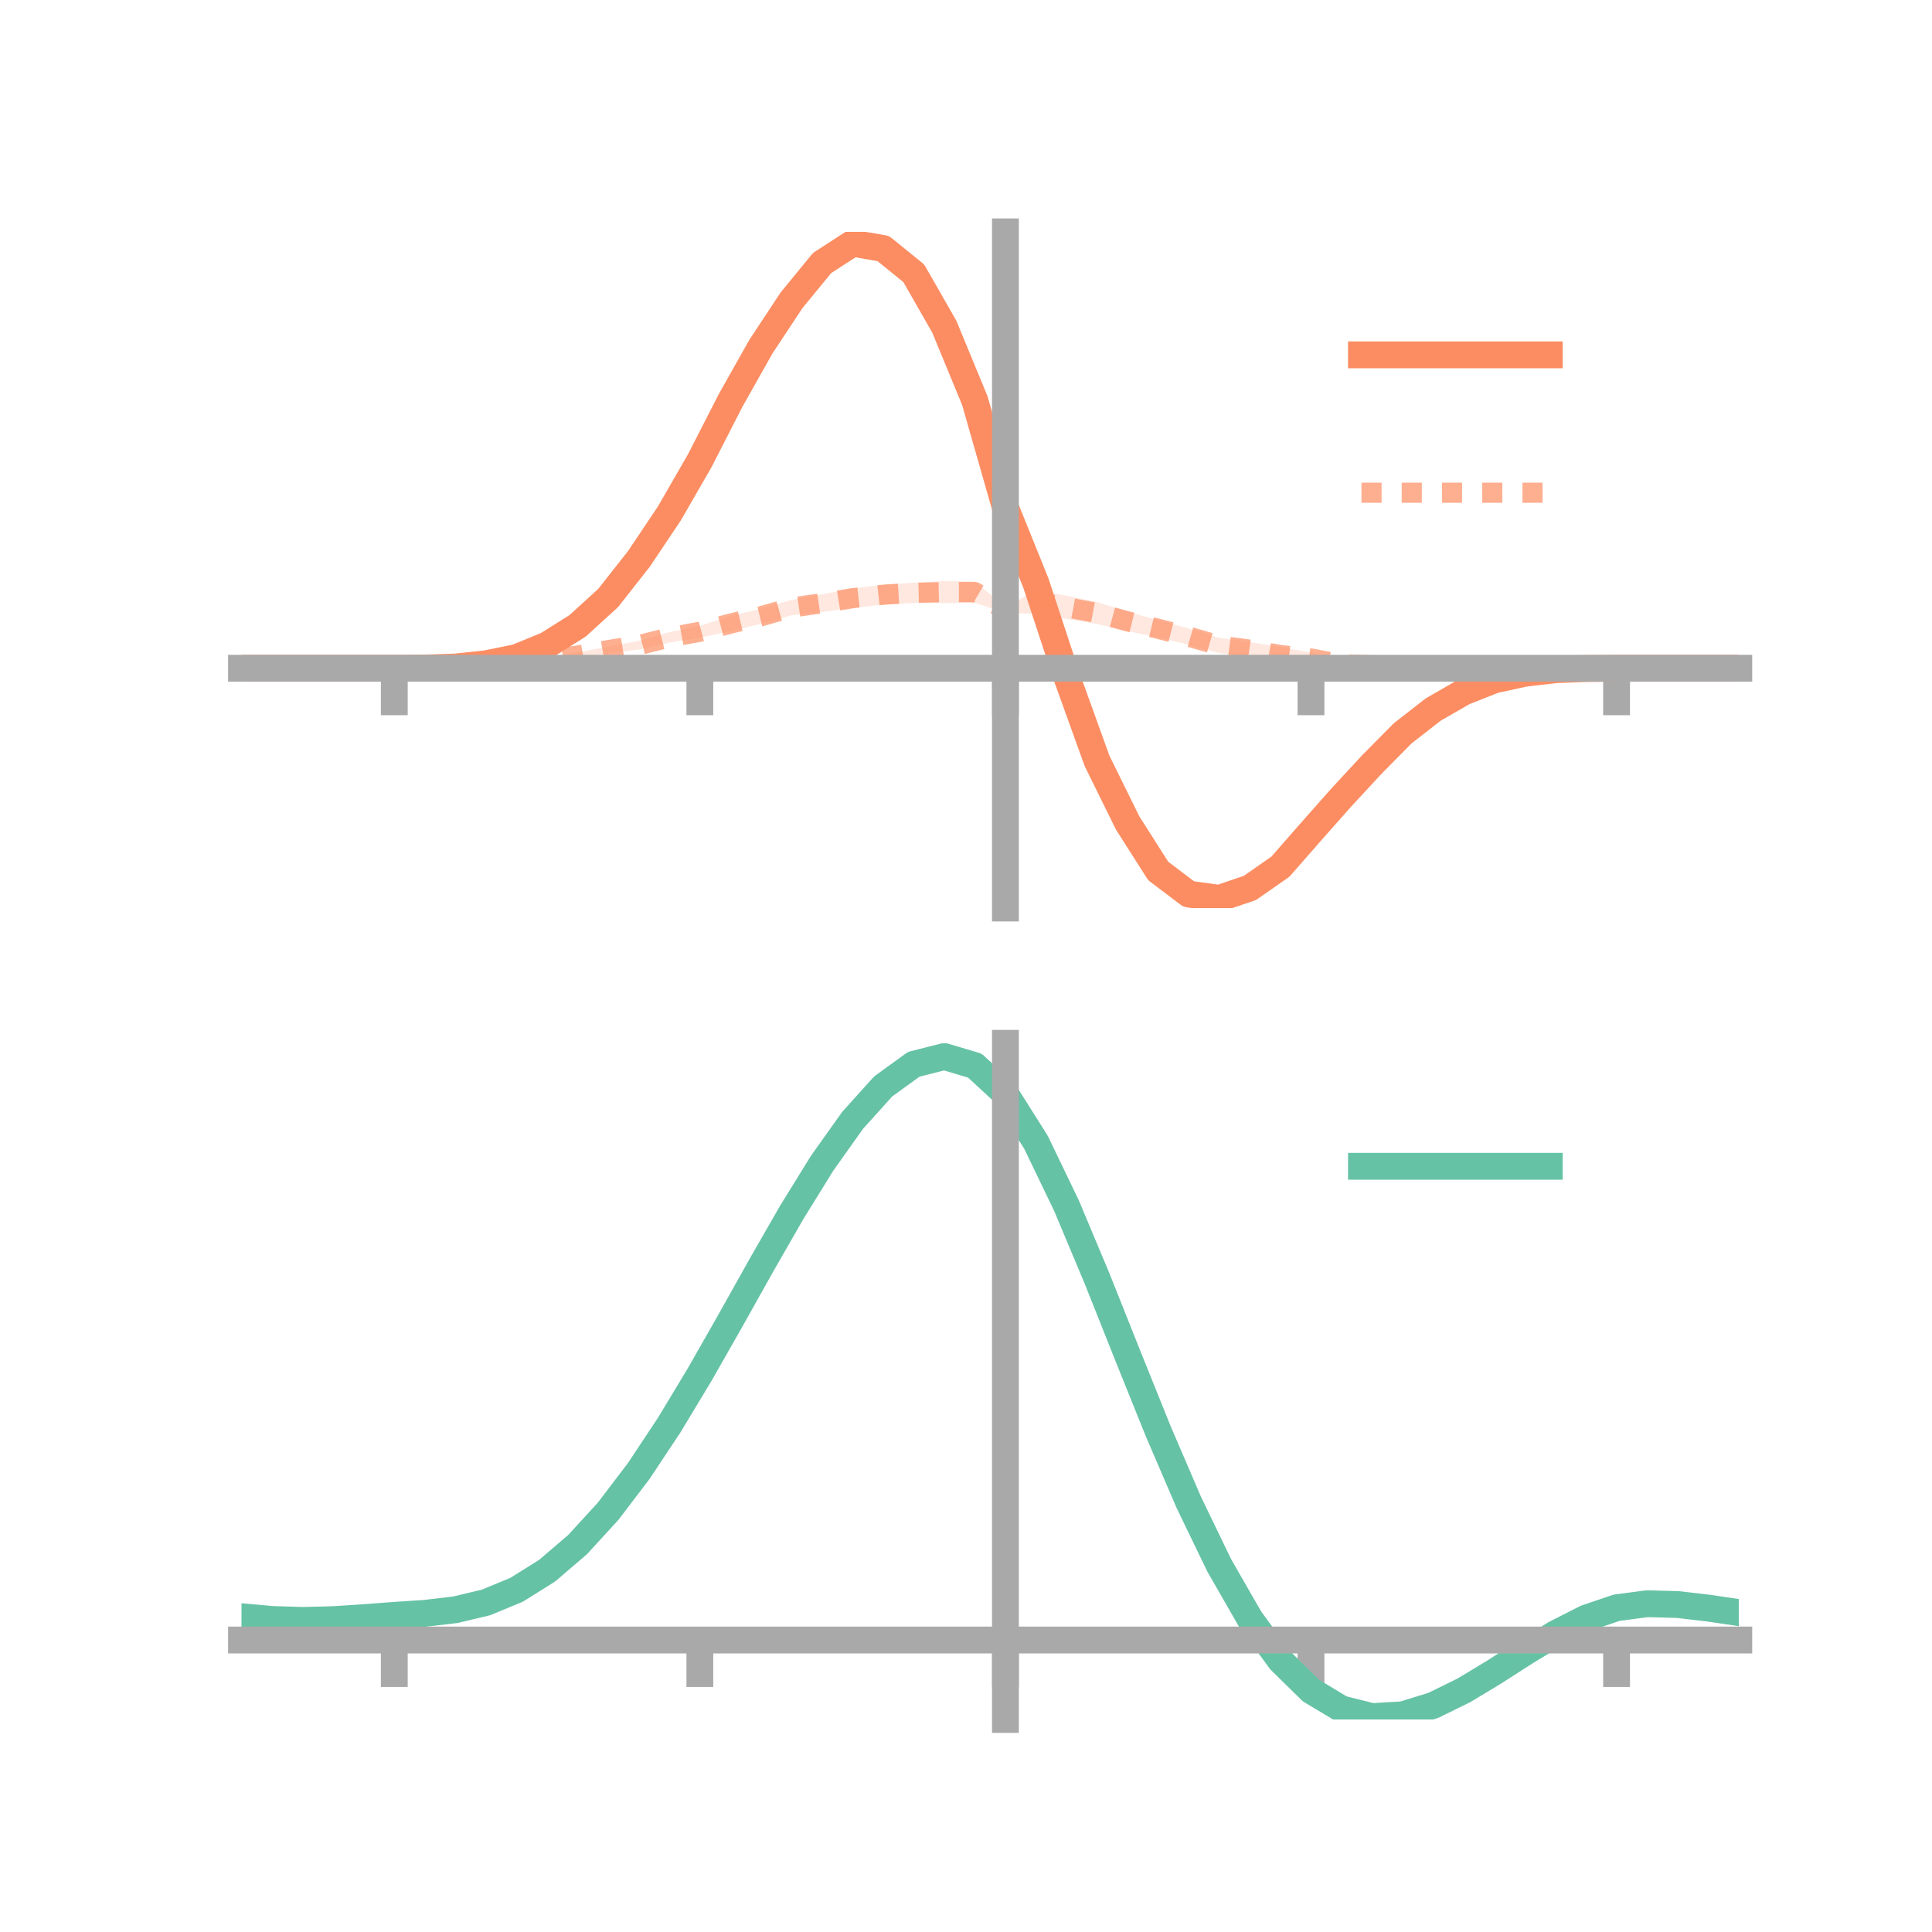 <?xml version="1.0" encoding="utf-8" standalone="no"?>
<!DOCTYPE svg PUBLIC "-//W3C//DTD SVG 1.1//EN"
  "http://www.w3.org/Graphics/SVG/1.1/DTD/svg11.dtd">
<!-- Created with matplotlib (https://matplotlib.org/) -->
<svg height="144pt" version="1.1" viewBox="0 0 144 144" width="144pt" xmlns="http://www.w3.org/2000/svg" xmlns:xlink="http://www.w3.org/1999/xlink">
 <defs>
  <style type="text/css">*{stroke-linecap:butt;stroke-linejoin:round;}</style>
 </defs>
 <g id="figure_1">
  <g id="patch_1">
   <path d="M 0 144 
L 144 144 
L 144 0 
L 0 0 
z
" style="fill:none;"/>
  </g>
  <g id="axes_1">
   <g id="patch_2">
    <path d="M 18 67.68 
L 129.6 67.68 
L 129.6 17.28 
L 18 17.28 
z
" style="fill:none;"/>
   </g>
   <g id="PolyCollection_1">
    <path clip-path="url(#p96f04cc3ea)" d="M 18 49.806 
L 18 49.806 
L 20.278 49.806 
L 22.555 49.806 
L 24.833 49.806 
L 27.11 49.806 
L 29.388 49.806 
L 31.665 49.775 
L 33.943 49.672 
L 36.22 49.396 
L 38.498 48.868 
L 40.776 47.85 
L 43.053 46.401 
L 45.331 44.233 
L 47.608 41.288 
L 49.886 37.83 
L 52.163 33.9 
L 54.441 29.29 
L 56.718 25.064 
L 58.996 21.569 
L 61.273 18.591 
L 63.551 17.28 
L 65.829 17.771 
L 68.106 19.207 
L 70.384 23.507 
L 72.661 28.625 
L 74.939 37.538 
L 77.216 42.21 
L 79.494 49.703 
L 81.771 55.665 
L 84.049 60.663 
L 86.327 64.117 
L 88.604 65.705 
L 90.882 66.231 
L 93.159 65.495 
L 95.437 64.04 
L 97.714 61.602 
L 99.992 59.009 
L 102.269 56.556 
L 104.547 54.338 
L 106.824 52.636 
L 109.102 51.378 
L 111.38 50.544 
L 113.657 50.107 
L 115.935 49.874 
L 118.212 49.815 
L 120.49 49.806 
L 122.767 49.806 
L 125.045 49.806 
L 127.322 49.806 
L 129.6 49.806 
L 129.6 49.806 
L 129.6 49.806 
L 127.322 49.806 
L 125.045 49.806 
L 122.767 49.806 
L 120.49 49.806 
L 118.212 49.842 
L 115.935 49.957 
L 113.657 50.25 
L 111.38 50.807 
L 109.102 51.772 
L 106.824 53.13 
L 104.547 54.981 
L 102.269 57.366 
L 99.992 59.831 
L 97.714 62.383 
L 95.437 65.149 
L 93.159 66.871 
L 90.882 67.68 
L 88.604 67.578 
L 86.327 65.724 
L 84.049 62.018 
L 81.771 57.779 
L 79.494 51.108 
L 77.216 44.739 
L 74.939 38.139 
L 72.661 31.111 
L 70.384 25.194 
L 68.106 21.525 
L 65.829 19.271 
L 63.551 18.978 
L 61.273 20.617 
L 58.996 23.194 
L 56.718 26.595 
L 54.441 30.453 
L 52.163 34.749 
L 49.886 38.726 
L 47.608 42.061 
L 45.331 44.9 
L 43.053 46.888 
L 40.776 48.303 
L 38.498 49.151 
L 36.22 49.552 
L 33.943 49.759 
L 31.665 49.802 
L 29.388 49.806 
L 27.11 49.806 
L 24.833 49.806 
L 22.555 49.806 
L 20.278 49.806 
L 18 49.806 
z
" style="fill:#fc8d62;fill-opacity:0.2;"/>
   </g>
   <g id="PolyCollection_2">
    <path clip-path="url(#p96f04cc3ea)" d="M 18 49.806 
L 18 49.806 
L 20.278 49.806 
L 22.555 49.806 
L 24.833 49.806 
L 27.11 49.806 
L 29.388 49.806 
L 31.665 49.772 
L 33.943 49.679 
L 36.22 49.511 
L 38.498 49.318 
L 40.776 49.029 
L 43.053 48.622 
L 45.331 48.194 
L 47.608 47.762 
L 49.886 47.117 
L 52.163 46.653 
L 54.441 45.913 
L 56.718 45.369 
L 58.996 44.717 
L 61.273 44.296 
L 63.551 43.863 
L 65.829 43.587 
L 68.106 43.427 
L 70.384 43.311 
L 72.661 43.33 
L 74.939 45.272 
L 77.216 44.006 
L 79.494 44.397 
L 81.771 44.876 
L 84.049 45.587 
L 86.327 46.222 
L 88.604 46.846 
L 90.882 47.549 
L 93.159 47.865 
L 95.437 48.223 
L 97.714 48.643 
L 99.992 49.121 
L 102.269 49.238 
L 104.547 49.599 
L 106.824 49.647 
L 109.102 49.757 
L 111.38 49.816 
L 113.657 49.804 
L 115.935 49.811 
L 118.212 49.809 
L 120.49 49.806 
L 122.767 49.806 
L 125.045 49.806 
L 127.322 49.806 
L 129.6 49.806 
L 129.6 49.806 
L 129.6 49.806 
L 127.322 49.806 
L 125.045 49.806 
L 122.767 49.806 
L 120.49 49.806 
L 118.212 49.839 
L 115.935 49.9 
L 113.657 49.983 
L 111.38 50.012 
L 109.102 50.057 
L 106.824 50.146 
L 104.547 50.092 
L 102.269 49.919 
L 99.992 49.901 
L 97.714 49.521 
L 95.437 49.418 
L 93.159 48.983 
L 90.882 48.681 
L 88.604 48.062 
L 86.327 47.512 
L 84.049 47.041 
L 81.771 46.507 
L 79.494 46.129 
L 77.216 45.757 
L 74.939 45.665 
L 72.661 44.931 
L 70.384 44.952 
L 68.106 44.944 
L 65.829 45.067 
L 63.551 45.306 
L 61.273 45.617 
L 58.996 45.854 
L 56.718 46.496 
L 54.441 47.048 
L 52.163 47.523 
L 49.886 47.9 
L 47.608 48.414 
L 45.331 48.715 
L 43.053 49.099 
L 40.776 49.336 
L 38.498 49.546 
L 36.22 49.698 
L 33.943 49.768 
L 31.665 49.801 
L 29.388 49.806 
L 27.11 49.806 
L 24.833 49.806 
L 22.555 49.806 
L 20.278 49.806 
L 18 49.806 
z
" style="fill:#fc8d62;fill-opacity:0.2;"/>
   </g>
   <g id="matplotlib.axis_1">
    <g id="xtick_1">
     <g id="line2d_1">
      <defs>
       <path d="M 0 0 
L 0 3.5 
" id="mc5d2e4cc8a" style="stroke:#a9a9a9;stroke-width:2;"/>
      </defs>
      <g>
       <use style="fill:#a9a9a9;stroke:#a9a9a9;stroke-width:2;" x="29.388" xlink:href="#mc5d2e4cc8a" y="49.806"/>
      </g>
     </g>
    </g>
    <g id="xtick_2">
     <g id="line2d_2">
      <g>
       <use style="fill:#a9a9a9;stroke:#a9a9a9;stroke-width:2;" x="52.163" xlink:href="#mc5d2e4cc8a" y="49.806"/>
      </g>
     </g>
    </g>
    <g id="xtick_3">
     <g id="line2d_3">
      <g>
       <use style="fill:#a9a9a9;stroke:#a9a9a9;stroke-width:2;" x="74.939" xlink:href="#mc5d2e4cc8a" y="49.806"/>
      </g>
     </g>
    </g>
    <g id="xtick_4">
     <g id="line2d_4">
      <g>
       <use style="fill:#a9a9a9;stroke:#a9a9a9;stroke-width:2;" x="97.714" xlink:href="#mc5d2e4cc8a" y="49.806"/>
      </g>
     </g>
    </g>
    <g id="xtick_5">
     <g id="line2d_5">
      <g>
       <use style="fill:#a9a9a9;stroke:#a9a9a9;stroke-width:2;" x="120.49" xlink:href="#mc5d2e4cc8a" y="49.806"/>
      </g>
     </g>
    </g>
   </g>
   <g id="matplotlib.axis_2"/>
   <g id="line2d_6">
    <path clip-path="url(#p96f04cc3ea)" d="M 18 49.806 
L 20.278 49.806 
L 22.555 49.806 
L 24.833 49.806 
L 27.11 49.806 
L 29.388 49.806 
L 31.665 49.788 
L 33.943 49.715 
L 36.22 49.474 
L 38.498 49.01 
L 40.776 48.076 
L 43.053 46.645 
L 45.331 44.567 
L 47.608 41.674 
L 49.886 38.278 
L 52.163 34.325 
L 54.441 29.872 
L 56.718 25.83 
L 58.996 22.382 
L 61.273 19.604 
L 63.551 18.129 
L 65.829 18.521 
L 68.106 20.366 
L 70.384 24.35 
L 72.661 29.868 
L 74.939 37.838 
L 77.216 43.475 
L 79.494 50.405 
L 81.771 56.722 
L 84.049 61.341 
L 86.327 64.92 
L 88.604 66.641 
L 90.882 66.956 
L 93.159 66.183 
L 95.437 64.594 
L 97.714 61.993 
L 99.992 59.42 
L 102.269 56.961 
L 104.547 54.659 
L 106.824 52.883 
L 109.102 51.575 
L 111.38 50.675 
L 113.657 50.179 
L 115.935 49.916 
L 118.212 49.828 
L 120.49 49.806 
L 122.767 49.806 
L 125.045 49.806 
L 127.322 49.806 
L 129.6 49.806 
" style="fill:none;stroke:#fc8d62;stroke-linecap:square;stroke-width:2;"/>
   </g>
   <g id="line2d_7">
    <path clip-path="url(#p96f04cc3ea)" d="M 18 49.806 
L 20.278 49.806 
L 22.555 49.806 
L 24.833 49.806 
L 27.11 49.806 
L 29.388 49.806 
L 31.665 49.786 
L 33.943 49.724 
L 36.22 49.604 
L 38.498 49.432 
L 40.776 49.183 
L 43.053 48.86 
L 45.331 48.455 
L 47.608 48.088 
L 49.886 47.509 
L 52.163 47.088 
L 54.441 46.481 
L 56.718 45.932 
L 58.996 45.286 
L 61.273 44.957 
L 63.551 44.585 
L 65.829 44.327 
L 68.106 44.186 
L 70.384 44.131 
L 72.661 44.13 
L 74.939 45.468 
L 77.216 44.881 
L 79.494 45.263 
L 81.771 45.691 
L 84.049 46.314 
L 86.327 46.867 
L 88.604 47.454 
L 90.882 48.115 
L 93.159 48.424 
L 95.437 48.821 
L 97.714 49.082 
L 99.992 49.511 
L 102.269 49.579 
L 104.547 49.845 
L 106.824 49.896 
L 109.102 49.907 
L 111.38 49.914 
L 113.657 49.894 
L 115.935 49.855 
L 118.212 49.824 
L 120.49 49.806 
L 122.767 49.806 
L 125.045 49.806 
L 127.322 49.806 
L 129.6 49.806 
" style="fill:none;stroke:#fc8d62;stroke-dasharray:1.5,1.5;stroke-dashoffset:0;stroke-opacity:0.7;stroke-width:1.5;"/>
   </g>
   <g id="patch_3">
    <path d="M 74.939 67.68 
L 74.939 17.28 
" style="fill:none;stroke:#a9a9a9;stroke-linecap:square;stroke-linejoin:miter;stroke-width:2;"/>
   </g>
   <g id="patch_4">
    <path d="M 129.6 67.68 
L 129.6 17.28 
" style="fill:none;"/>
   </g>
   <g id="patch_5">
    <path d="M 18 49.806 
L 129.6 49.806 
" style="fill:none;stroke:#a9a9a9;stroke-linecap:square;stroke-linejoin:miter;stroke-width:2;"/>
   </g>
   <g id="patch_6">
    <path d="M 18 17.28 
L 129.6 17.28 
" style="fill:none;"/>
   </g>
   <g id="legend_1">
    <g id="line2d_8">
     <path d="M 101.475 26.449 
L 115.475 26.449 
" style="fill:none;stroke:#fc8d62;stroke-linecap:square;stroke-width:2;"/>
    </g>
    <g id="line2d_9"/>
    <g id="text_1">
     <!--   -->
     <g transform="translate(121.075 28.899)scale(0.07 -0.07)">
      <defs>
       <path id="DejaVuSans-32"/>
      </defs>
      <use xlink:href="#DejaVuSans-32"/>
     </g>
    </g>
    <g id="line2d_10">
     <path d="M 101.475 36.724 
L 115.475 36.724 
" style="fill:none;stroke:#fc8d62;stroke-dasharray:1.5,1.5;stroke-dashoffset:0;stroke-opacity:0.7;stroke-width:1.5;"/>
    </g>
    <g id="line2d_11"/>
    <g id="text_2">
     <!--   -->
     <g transform="translate(121.075 39.174)scale(0.07 -0.07)">
      <use xlink:href="#DejaVuSans-32"/>
     </g>
    </g>
   </g>
  </g>
  <g id="axes_2">
   <g id="patch_7">
    <path d="M 18 128.16 
L 129.6 128.16 
L 129.6 77.76 
L 18 77.76 
z
" style="fill:none;"/>
   </g>
   <g id="PolyCollection_3">
    <path clip-path="url(#p12b5238864)" d="M 18 120.54 
L 18 120.458 
L 20.278 120.673 
L 22.555 120.747 
L 24.833 120.684 
L 27.11 120.526 
L 29.388 120.347 
L 31.665 120.191 
L 33.943 119.917 
L 36.22 119.368 
L 38.498 118.415 
L 40.776 116.968 
L 43.053 114.976 
L 45.331 112.43 
L 47.608 109.363 
L 49.886 105.843 
L 52.163 101.969 
L 54.441 97.872 
L 56.718 93.705 
L 58.996 89.645 
L 61.273 85.878 
L 63.551 82.606 
L 65.829 80.028 
L 68.106 78.348 
L 70.384 77.76 
L 72.661 78.451 
L 74.939 80.587 
L 77.216 84.249 
L 79.494 89.055 
L 81.771 94.568 
L 84.049 100.379 
L 86.327 106.128 
L 88.604 111.517 
L 90.882 116.311 
L 93.159 120.342 
L 95.437 123.508 
L 97.714 125.771 
L 99.992 127.154 
L 102.269 127.728 
L 104.547 127.603 
L 106.824 126.914 
L 109.102 125.814 
L 111.38 124.464 
L 113.657 123.025 
L 115.935 121.658 
L 118.212 120.515 
L 120.49 119.746 
L 122.767 119.45 
L 125.045 119.516 
L 127.322 119.791 
L 129.6 120.14 
L 129.6 120.249 
L 129.6 120.249 
L 127.322 119.925 
L 125.045 119.67 
L 122.767 119.615 
L 120.49 119.918 
L 118.212 120.698 
L 115.935 121.871 
L 113.657 123.284 
L 111.38 124.774 
L 109.102 126.173 
L 106.824 127.31 
L 104.547 128.022 
L 102.269 128.16 
L 99.992 127.598 
L 97.714 126.241 
L 95.437 124.033 
L 93.159 120.962 
L 90.882 117.064 
L 88.604 112.432 
L 86.327 107.223 
L 84.049 101.66 
L 81.771 96.032 
L 79.494 90.686 
L 77.216 86.023 
L 74.939 82.47 
L 72.661 80.402 
L 70.384 79.736 
L 68.106 80.304 
L 65.829 81.922 
L 63.551 84.396 
L 61.273 87.533 
L 58.996 91.135 
L 56.718 95.012 
L 54.441 98.983 
L 52.163 102.884 
L 49.886 106.57 
L 47.608 109.919 
L 45.331 112.838 
L 43.053 115.268 
L 40.776 117.179 
L 38.498 118.579 
L 36.22 119.508 
L 33.943 120.045 
L 31.665 120.308 
L 29.388 120.453 
L 27.11 120.616 
L 24.833 120.754 
L 22.555 120.804 
L 20.278 120.734 
L 18 120.54 
z
" style="fill:#66c2a5;fill-opacity:0.2;"/>
   </g>
   <g id="matplotlib.axis_3">
    <g id="xtick_6">
     <g id="line2d_12">
      <g>
       <use style="fill:#a9a9a9;stroke:#a9a9a9;stroke-width:2;" x="29.388" xlink:href="#mc5d2e4cc8a" y="122.237"/>
      </g>
     </g>
    </g>
    <g id="xtick_7">
     <g id="line2d_13">
      <g>
       <use style="fill:#a9a9a9;stroke:#a9a9a9;stroke-width:2;" x="52.163" xlink:href="#mc5d2e4cc8a" y="122.237"/>
      </g>
     </g>
    </g>
    <g id="xtick_8">
     <g id="line2d_14">
      <g>
       <use style="fill:#a9a9a9;stroke:#a9a9a9;stroke-width:2;" x="74.939" xlink:href="#mc5d2e4cc8a" y="122.237"/>
      </g>
     </g>
    </g>
    <g id="xtick_9">
     <g id="line2d_15">
      <g>
       <use style="fill:#a9a9a9;stroke:#a9a9a9;stroke-width:2;" x="97.714" xlink:href="#mc5d2e4cc8a" y="122.237"/>
      </g>
     </g>
    </g>
    <g id="xtick_10">
     <g id="line2d_16">
      <g>
       <use style="fill:#a9a9a9;stroke:#a9a9a9;stroke-width:2;" x="120.49" xlink:href="#mc5d2e4cc8a" y="122.237"/>
      </g>
     </g>
    </g>
   </g>
   <g id="matplotlib.axis_4"/>
   <g id="line2d_17">
    <path clip-path="url(#p12b5238864)" d="M 18 120.499 
L 20.278 120.704 
L 22.555 120.776 
L 24.833 120.719 
L 27.11 120.571 
L 29.388 120.4 
L 31.665 120.249 
L 33.943 119.981 
L 36.22 119.438 
L 38.498 118.497 
L 40.776 117.073 
L 43.053 115.122 
L 45.331 112.634 
L 47.608 109.641 
L 49.886 106.206 
L 52.163 102.427 
L 54.441 98.428 
L 56.718 94.359 
L 58.996 90.39 
L 61.273 86.705 
L 63.551 83.501 
L 65.829 80.975 
L 68.106 79.326 
L 70.384 78.748 
L 72.661 79.426 
L 74.939 81.529 
L 77.216 85.136 
L 79.494 89.871 
L 81.771 95.3 
L 84.049 101.02 
L 86.327 106.676 
L 88.604 111.975 
L 90.882 116.687 
L 93.159 120.652 
L 95.437 123.77 
L 97.714 126.006 
L 99.992 127.376 
L 102.269 127.944 
L 104.547 127.812 
L 106.824 127.112 
L 109.102 125.993 
L 111.38 124.619 
L 113.657 123.155 
L 115.935 121.764 
L 118.212 120.606 
L 120.49 119.832 
L 122.767 119.532 
L 125.045 119.593 
L 127.322 119.858 
L 129.6 120.194 
" style="fill:none;stroke:#66c2a5;stroke-linecap:square;stroke-width:2;"/>
   </g>
   <g id="patch_8">
    <path d="M 74.939 128.16 
L 74.939 77.76 
" style="fill:none;stroke:#a9a9a9;stroke-linecap:square;stroke-linejoin:miter;stroke-width:2;"/>
   </g>
   <g id="patch_9">
    <path d="M 129.6 128.16 
L 129.6 77.76 
" style="fill:none;"/>
   </g>
   <g id="patch_10">
    <path d="M 18 122.237 
L 129.6 122.237 
" style="fill:none;stroke:#a9a9a9;stroke-linecap:square;stroke-linejoin:miter;stroke-width:2;"/>
   </g>
   <g id="patch_11">
    <path d="M 18 77.76 
L 129.6 77.76 
" style="fill:none;"/>
   </g>
   <g id="legend_2">
    <g id="line2d_18">
     <path d="M 101.475 86.929 
L 115.475 86.929 
" style="fill:none;stroke:#66c2a5;stroke-linecap:square;stroke-width:2;"/>
    </g>
    <g id="line2d_19"/>
    <g id="text_3">
     <!--   -->
     <g transform="translate(121.075 89.379)scale(0.07 -0.07)">
      <use xlink:href="#DejaVuSans-32"/>
     </g>
    </g>
   </g>
  </g>
 </g>
 <defs>
  <clipPath id="p96f04cc3ea">
   <rect height="50.4" width="111.6" x="18" y="17.28"/>
  </clipPath>
  <clipPath id="p12b5238864">
   <rect height="50.4" width="111.6" x="18" y="77.76"/>
  </clipPath>
 </defs>
</svg>
